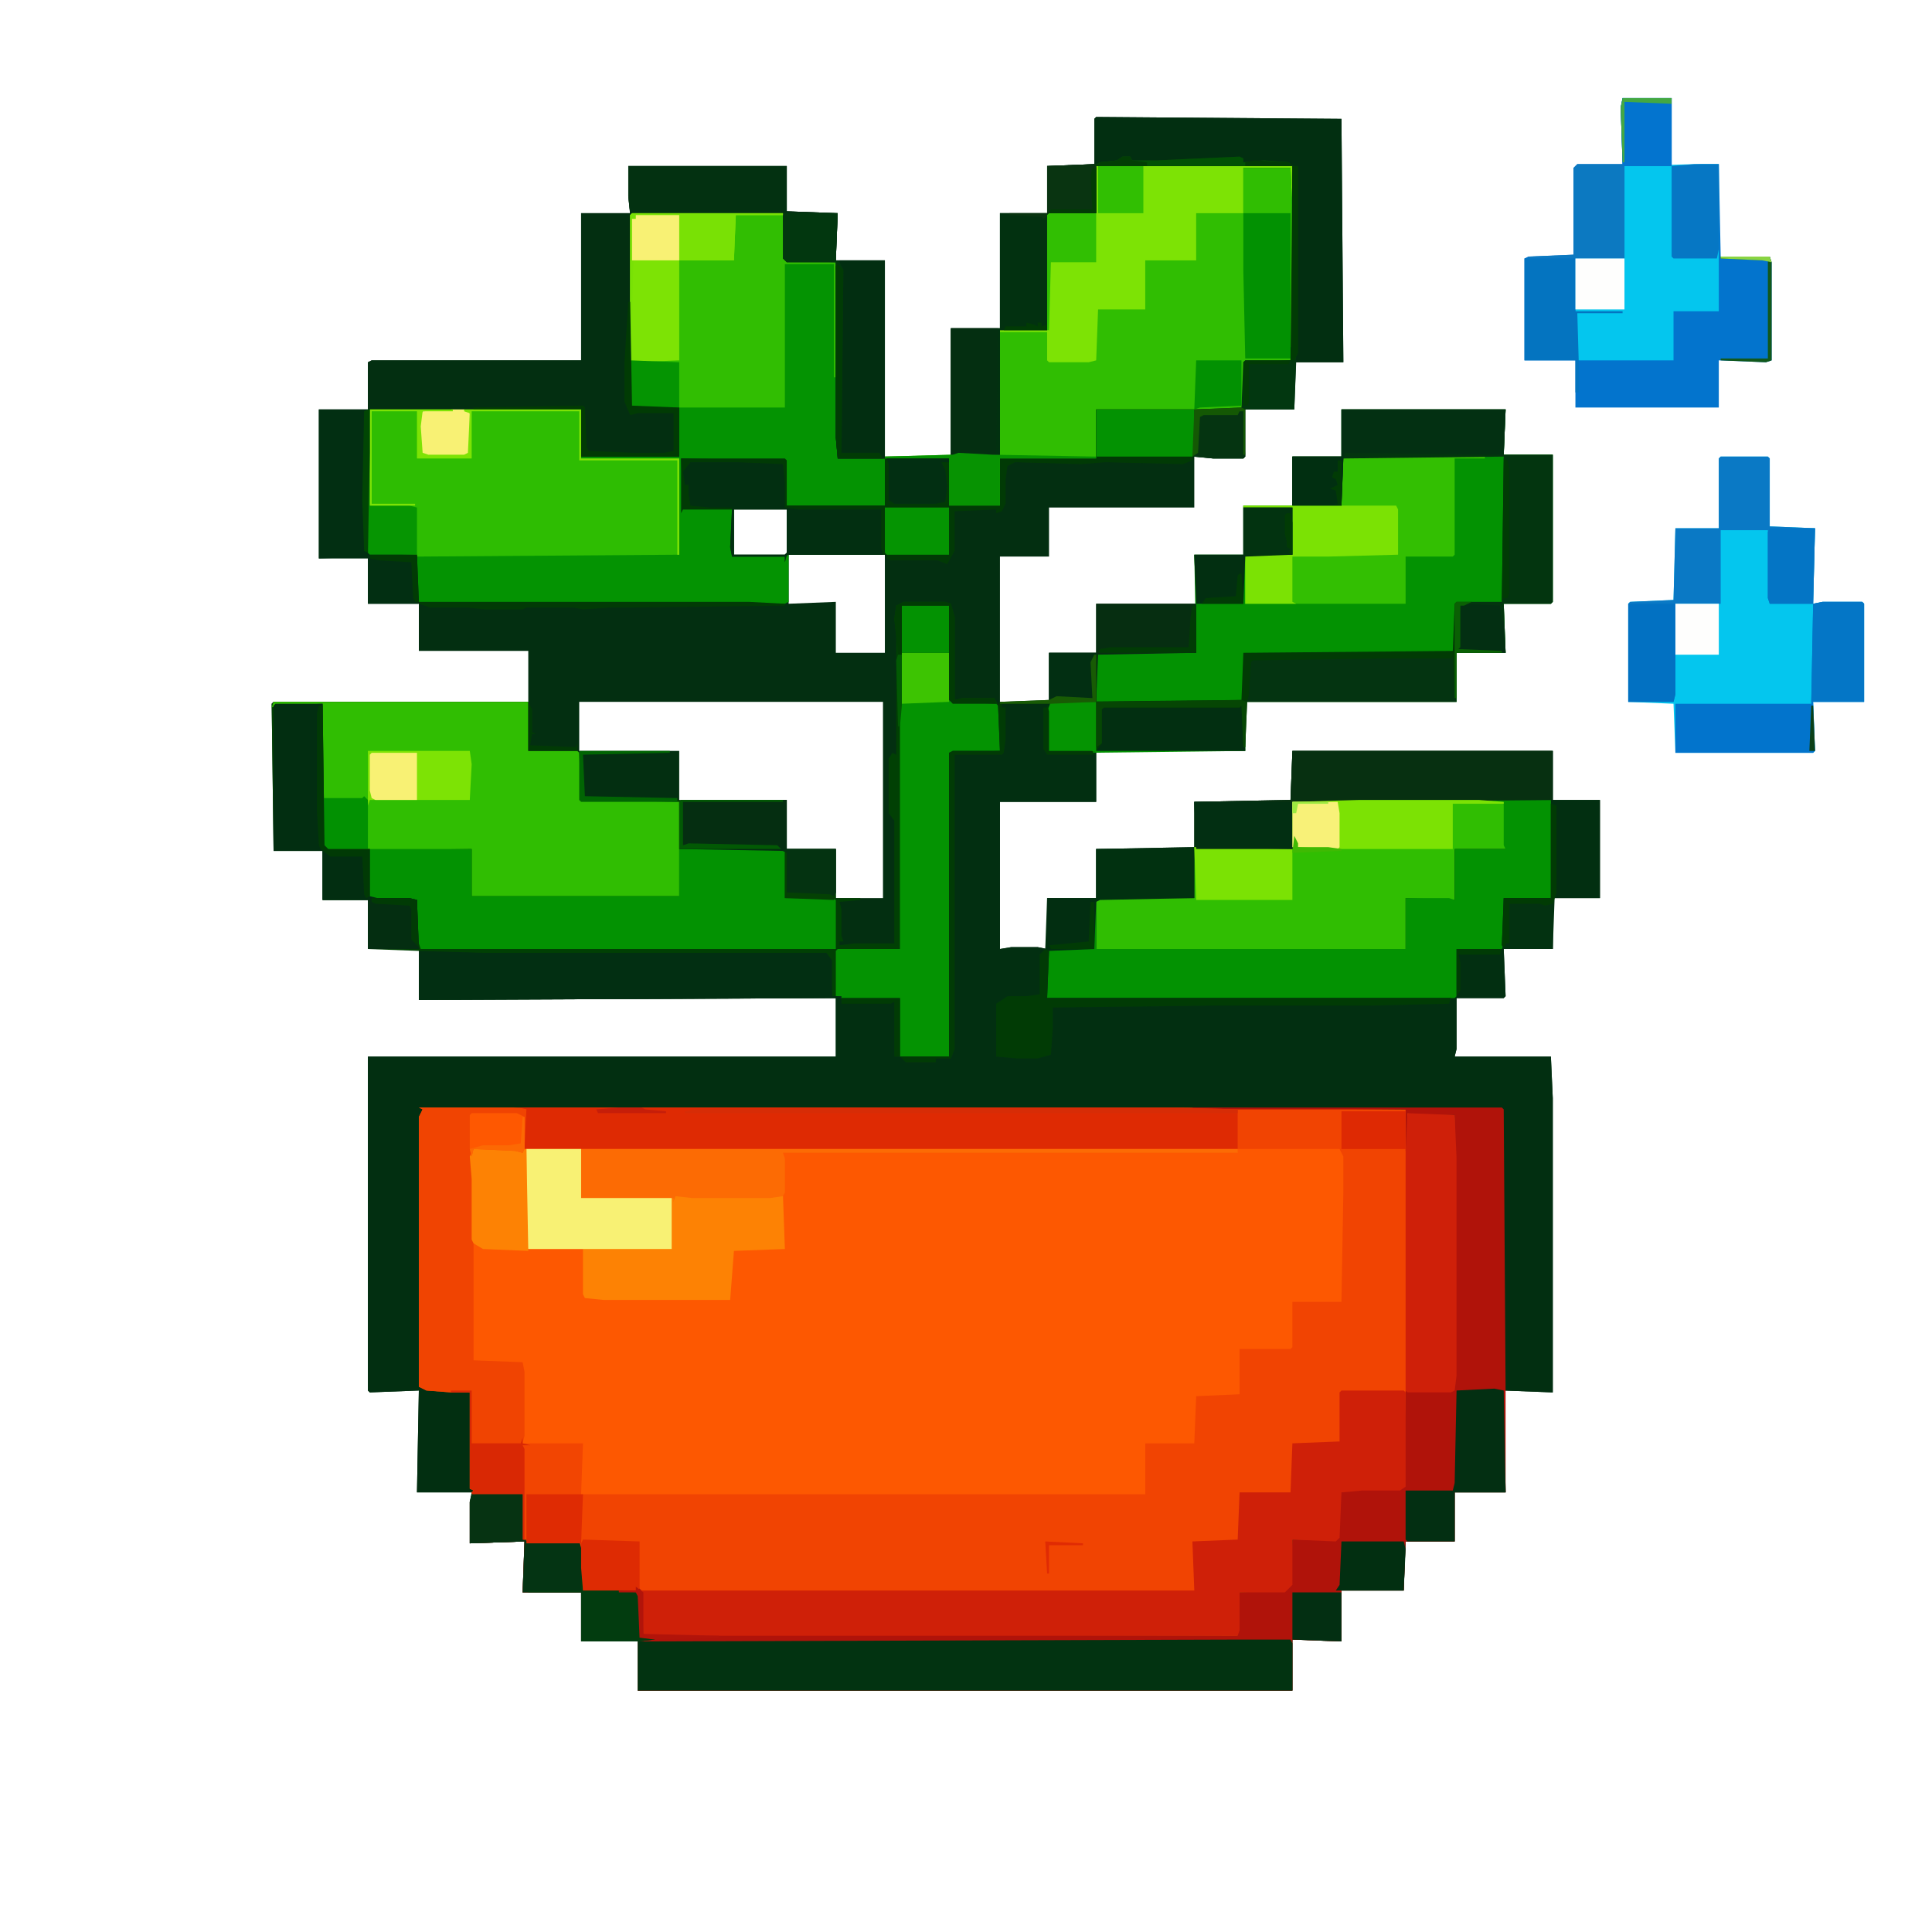<?xml version="1.0" encoding="UTF-8"?>
<svg version="1.1" viewBox="0 0 1024 1024" width="96" height="96" xmlns="http://www.w3.org/2000/svg">
<path transform="translate(581,62)" d="m0 0 130 1 1 129h-25l-1 25h-26v25l-1 1h-16l-10-1v27h-77v26h-26v77h26v-26h25v-26h53l-1-26h26v-26h26v-26h26v-25h87l-1 24h26v78l-1 1h-25l1 26h-26v26h-112v26h-79v27h-51v78l6-1h14l5 1v-27h26v-26l52-1v-24l51-1 1-26h138v26h25v52h-25v27h-26l1 25-1 1h-25v27l-1 4h51l1 22v156l-26-1 1 54h-27v26h-26l-1 26h-33v27l-26-1v27h-347v-26h-30v-26h-31l1-27-29 1v-22l1-5h-29l1-54-26 1-1-1v-177h248v-31l-221 1v-27h-27v-26h-24v-26h-26l-1-78 1-1h135v-27h-58v-25h-27v-25l-26 1v-79h26v-25l2-1h111v-78h26l-1-9v-16h84v24l27 1-1 25h26v104h35v-68h26v-61h25v-25l25-1v-24zm-192 208v24h27l1-1v-23zm29 24v26l25-1v27h26v-52zm-111 78v26h53v27l57-1v26h26v26h25v-104z" fill="#032F11"/>
<path transform="translate(222,587)" d="m0 0h399l124 1 1 2 25 1 1 23v115l-1 8-2 1h-23l-1 50-3 2h-20l-11 1-1 24-2 2-23-1v24l-4 4h-24v20l-1 3h-313l-2-1v-22l-4-1h-28l-1-12v-8l-1-5h-28v-2h-2v-24h-25l-1 2-1-3 1-1-2-1v-51h-10l-13-1-4-2v-143l2-4z" fill="#FD5801"/>
<path transform="translate(531,373)" d="m0 0h25v25h25v27h-51v78l6-1h14l5 1v-27h26v-26l52-1v-24l51-1 1-26h138v26h25v52h-25v27h-26l1 25-1 1h-25v27l-1 4h51l1 22v156l-26-1 1 54h-27v26h-26l-1 26h-33v27l-26-1v27h-347v-26h-30v-26h-31l1-27-29 1v-22l2-4h26v24l3 1h27l2 7v19h28l1-2 3 3v22l315 1 1-23 24-1 3-3 1-24h23l1-1 1-24 1-1 12-1h19l2-1 1-51h24l1-2 1-6v-138h-19l-6-1v20h-1v-22h-521l-1 4v143l3 1 23 2v51l3 1v1h-31l1-54-26 1-1-1v-177h248v-31l-221 1v-26l34 1h182l3 4v19l36 1v32l4 1h10l5 1v-2l8-1 1-4v-153l1-3 25-1 1-7v-10l1-7h-2z" fill="#022F11"/>
<path transform="translate(222,587)" d="m0 0h399l124 1 1 2 25 1 1 23v115l-1 8-2 1h-23l-1 50-3 2h-20l-11 1-1 24-2 2-23-1v24l-4 4h-24v20l-1 3h-313l-2-1v-22l-4-1h-28l-1-12v-8l-1-5h-28v-2h-2v-24h-25l-1 2-1-3 1-1-2-1v-51h-10l-13-1-4-2v-143l2-4zm29 22-2 5 1 14v94l27 1v42l31 1v26h299v-27h26l1-25 23-1v-24h27l1-1v-24h26l1-58v-19l-2-4h-433v2l-4-2z" fill="#F14402"/>
<path transform="translate(479,319)" d="m0 0h22l3 1 2 7v44l4-1h17l3 5v23l-27 1v161h-26v-31h-31l-5-1-1-19-2-3h-193l-21-1-2-1-27-1v-26h-24v-26h-26l-1-78 1-1h135v26h26l1 1 1 25h109v26h26v26h13v1l-11 1 1 4v14l1 3h-2v2l8-1h21v-65l-3-4v-29l2-3 2 1v-63l-1-9 1-7z" fill="#014004"/>
<path transform="translate(335,113)" d="m0 0h80l1 24 1 1 26 1 1 104h25v25h-52l-1-24-55-1 1 27h26v25h28l2-1v25l-2 1h-191l-3-1-1-7v-18h-25l-1-1v-53l1-23h112v25h52v-26h-25l-1-1v-101z" fill="#049302"/>
<path transform="translate(711,217)" d="m0 0h87l-1 24h26v78l-1 1h-25l1 26h-26v26h-112v26l-83 1h-21l-1-1v-21l2-5h24v-25l1-1h52l-1-52h26v-26h26v-26h26z" fill="#039202"/>
<path transform="translate(632,587)" d="m0 0h164l1 1 1 149v54h-27v26h-26l-1 26h-33v27l-26-1v27h-347v-26h-30v-26h-31l1-27-29 1v-22l2-4h26v24l3 1h27l2 7v19h28l1-2 3 3v22l315 1 1-23 24-1 3-3 1-24h23l1-1 1-24 1-1 12-1h19l2-1 1-51h24l1-2 1-6v-138h-19l-6-1v20h-1v-22h-113z" fill="#B0130A"/>
<path transform="translate(581,88)" d="m0 0h104v101l-1 2-24 1-1 24-1 1h-77v26h-51v25h-27v-25h-34v-1l36-1 4-1 17 1 4 1v-67h25v-61l1-1h25z" fill="#30BE02"/>
<path transform="translate(145,372)" d="m0 0h135v26h26l1 1 1 25 52 1v50h-110v-25l-77 1-2-3v-75l-25 1-2 1z" fill="#30BE02"/>
<path transform="translate(860,52)" d="m0 0h26v36l16-1h9l1 49h26l1 3v52l-3 1-25-1v25h-76v-25h-27v-54l2-1 24-1v-46l2-2h24l-1-30z" fill="#0374CD"/>
<path transform="translate(711,737)" d="m0 0h33l1 1v50l-3 2h-20l-11 1-1 24-2 2-23-1v24l-4 4h-24v20l-1 3h-313l-2-1-1-23h293l-1-26 24-1 1-25h27l1-26 25-1v-26z" fill="#CF2008"/>
<path transform="translate(912,242)" d="m0 0h25l1 1v36l24 1-1 40 5-1h21l1 1v52h-27l1 26-1 1h-73l-1-26-24-1v-52l1-1 23-1 1-38h23v-37z" fill="#04C6EE"/>
<path transform="translate(333,88)" d="m0 0h84v24l27 1-1 25h26v105h-25l-1-11v-93h-26l-2-2v-24l-80 1v101l25 1v26h-52v-25h-113v-25l2-1h111v-78h26l-1-9z" fill="#032F11"/>
<path transform="translate(196,217)" d="m0 0h112v26h52v51l-138 1-26-1-1-1v-53z" fill="#2EBD02"/>
<path transform="translate(720,424)" d="m0 0h64l13 1 1 25h-27v27l-26-1v27h-164v-26l2-1h50v-27l52 1v-25z" fill="#30BE02"/>
<path transform="translate(581,62)" d="m0 0 130 1 1 129h-26l1-5v-95l1-4h-107v25l-25 1-1 61h-25v67l-22-1-4 1v-68h26v-61h25v-25l25-1v-24z" fill="#022F11"/>
<path transform="translate(784,424)" d="m0 0h38v52h-25v25l-1 2h-24v25l-1 1h-216v-25l1-1h24v-25h1v25h164v-27h23l3 1v-27h27l-1-2v-23h-13z" fill="#039202"/>
<path transform="translate(657,869)" d="m0 0h27l1 2v25h-347v-26z" fill="#023311"/>
<path transform="translate(196,450)" d="m0 0h54v25h110v-25h56v26h25l2 1v26h-220l-2-6v-20h-22l-4-2v-22z" fill="#039202"/>
<path transform="translate(335,113)" d="m0 0h80l1 24 1 1 26 1v61h-1v-60h-26v76h-81l-1-1v-101z" fill="#31BE02"/>
<path transform="translate(275,587)" d="m0 0h346l35 1v21h-378v-19l1-2z" fill="#DE2A03"/>
<path transform="translate(478,346)" d="m0 0h25l1 25 1 1 23 1 2 2v23l-27 1v161h-26v-31h-31l-3-1v-24l1-1h33v-129z" fill="#049302"/>
<path transform="translate(222,587)" d="m0 0h50l7 1-1 21-1 2-4-1-22-1-1 5 1 14v93l26 1 1 5v34l-1 4 4 1h-4l1 2v48h-1v-24h-25l-1 2-1-3 1-1-2-1v-51h-10l-13-1-4-2v-143l2-4z" fill="#F04402"/>
<path transform="translate(279,609)" d="m0 0h29v26h49l1-1h57l1 28-27 1-2 26h-67l-10-1-1-2v-24h-29l-1-1z" fill="#FD8204"/>
<path transform="translate(581,217)" d="m0 0h52v23l-1 4-5 2-41-1-13 1-35-1-4 2-1 7v13l-2 4-3 1v-2l-22 1v21l-4 7-5-2h-25l-2-1v-2h-53l-1 4v-3h-28l-1-5 1-20h-26l-1 2v-29h55l1 1v24h52v-25h34l1 23-1 2h27v-25h51zm-192 53v24h27l1-1v-23z" fill="#013A05"/>
<path transform="translate(712,242)" d="m0 0h75v1h-16v51l-1 1h-25v25h-85v-26h25v-25h-26v-1h52v-25z" fill="#33BF02"/>
<path transform="translate(581,88)" d="m0 0h104v24h-1v-23h-25l1 23-1 1h-25v25h-27v26h-25l-1 27-4 1h-21l-1-1v-15h-25v-1h25v-61l1-1h25z" fill="#7DE305"/>
<path transform="translate(898,87)" d="m0 0h13v78h-24v26h-51v-25l-1-1v-28h26v-49z" fill="#04C6EE"/>
<path transform="translate(333,88)" d="m0 0h84v24l27 1-1 25h26v105h-25l-1-11v-93h-26l-2-2v-24l-81 1-1-10z" fill="#033111"/>
<path transform="translate(711,217)" d="m0 0h87l-1 24h26v78l-1 1h-25l1 26-26-1 1-2 1-22 6-2h16l1-77-85 1-1 25h-26v-26h26z" fill="#03350F"/>
<path transform="translate(222,504)" d="m0 0 34 1h182l3 4v19h5v1l-224 1z" fill="#022F12"/>
<path transform="translate(685,398)" d="m0 0h138v26l-103 1h-35v25h-51l-1-25 51-1z" fill="#073011"/>
<path transform="translate(595,83)" d="m0 0h4l1 2h13l44-2 2 1v2l11-1 13 1 2 2h-104v25l-25 1-1 61h-25v67l-22-1-4 1v-68h26v-61h25v-25l25-1 12-2z" fill="#023110"/>
<path transform="translate(912,242)" d="m0 0h25l1 1v36l24 1-1 40h-23l-1-3v-36h-25v39h-24v48l-1 4h-24v-52l1-1 23-1 1-38h23v-37z" fill="#0A79C5"/>
<path transform="translate(746,590)" d="m0 0 25 1 1 23v115l-1 8-2 1h-23l-1-1v-127z" fill="#CF2009"/>
<path transform="translate(581,450)" d="m0 0h52v26l-50 1-2 1-1 25-24 1-1 25h214l-1 3-42 1h-84l-84 1v11l-1 14-7 2h-11l-11-1v-28l6-4h10l7-1v-21l3-3 1-27h26z" fill="#013110"/>
<path transform="translate(146,373)" d="m0 0h25l1 75 2 2h22v25l4 1h17l4 1 1 26h-27v-26h-24v-26h-26v-77z" fill="#022E11"/>
<path transform="translate(966,319)" d="m0 0h21l1 1v52h-27l1 26-1 1h-73v-26h72l1-53z" fill="#0274CC"/>
<path transform="translate(308,609)" d="m0 0h348v2h-241l1 3v18l-1 2-7 1h-41l-9-1-1 3v-2h-49z" fill="#FC6B04"/>
<path transform="translate(279,609)" d="m0 0h29v26h48v27h-76l-1-1z" fill="#F8F174"/>
<path transform="translate(335,113)" d="m0 0h80v1h-25l-1 24h-29v53l-25 1-1-1v-77z" fill="#7DE305"/>
<path transform="translate(581,320)" d="m0 0h53v26l-52 1-1 25-24 1h-26v2h2v17l-1 7-1 1h-25v156l-2 5h-8v2h-16l-3-3h26v-161l2-1h25l-1-24 1-2h26v-26h25z" fill="#062E11"/>
<path transform="translate(711,217)" d="m0 0h87l-1 24-84-1-1 3-1 25h-26v-26h26z" fill="#033012"/>
<path transform="translate(659,89)" d="m0 0h25l1 23v77l-1 1h-24l-1-46z" fill="#029102"/>
<path transform="translate(770,347)" d="m0 0h1l1 25h-111l-1-2 1-2 1-17 2-2 89-1h16z" fill="#043411"/>
<path transform="translate(366,245)" d="m0 0h25l24 1 1 10v13l7 1h44v20l1 4h-51l-1 4v-3h-28l-1-5 1-21h-12l-10-1-1-6v-5h-2l-1-7zm23 25v24h27l1-1v-23z" fill="#022F11"/>
<path transform="translate(445,138)" d="m0 0h24v105l-4-2h-17l-2-1v-98l-2-3z" fill="#022E11"/>
<path transform="translate(250,792)" d="m0 0h27v24l3 1h27l2 7v19h19l9 1 2 1v23h8v1l-9 1h-30v-26h-31l1-27-29 1v-22z" fill="#043413"/>
<path transform="translate(860,52)" d="m0 0h26v36h-25v49h-51v-1l24-1v-46l2-2h24l-1-30z" fill="#0C79C1"/>
<path transform="translate(720,424)" d="m0 0h64l13 1v1h-27v24h-66l-16-1h-1-2v-24z" fill="#7CE204"/>
<path transform="translate(169,217)" d="m0 0h27v76l25 1 1 25h-2l-1-2-1-19-17-1-6-1h-26z" fill="#022F12"/>
<path transform="translate(659,268)" d="m0 0h81l1 2v24l-37 1h-19v24l2 1h-27v-26h25v-25h-26z" fill="#7BE204"/>
<path transform="translate(361,424)" d="m0 0h56v26h26v23l-1 2-21-1-4-1v-21l-2-1-55-1v-25z" fill="#052E11"/>
<path transform="translate(792,736)" d="m0 0 5 1 1 54h-27v26h-25l-1-1v-26h25l1-4 1-49z" fill="#032F12"/>
<path transform="translate(554,503)" d="m0 0 2 1-1 25h214l-1 3-42 1h-84l-84 1v11l-1 14-7 2h-11l-11-1v-28l6-4h10l7-1v-21z" fill="#013B05"/>
<path transform="translate(658,373)" d="m0 0h1l1 25h-79l2-6v-16l2-2h72z" fill="#022F11"/>
<path transform="translate(685,88)" d="m0 0h3v99l-1 2-1 28h-26v25l-1 1h-16l-11-1 1-25 25-1 1-24 1-1h24z" fill="#023710"/>
<path transform="translate(504,174)" d="m0 0h25l-1 67h-20l-4 1z" fill="#042F11"/>
<path transform="translate(808,137)" d="m0 0h27v28h25v1h-24l1 34v8h-2v-17h-27z" fill="#0474C0"/>
<path transform="translate(251,609)" d="m0 0h22l4 2v-2h2l1 54-24-1-5-3-1-2v-32l-1-12z" fill="#FD8204"/>
<path transform="translate(772,319)" d="m0 0h8l-4 2h-2v22l-1 1 23 1v1h-24v24h-1l-1-22-1 1h-34l-71 1-1 1-1 17-1 4-1 24h-1l-1-22-1 1h-72l-1 1v18l-3 4-4 1h-21l-1-1v-21l2-5 101-1 1-25 111-1 1-25z" fill="#013B04"/>
<path transform="translate(966,319)" d="m0 0h21l1 1v52h-28l1-52z" fill="#0476C6"/>
<path transform="translate(195,398)" d="m0 0h54l1 7-1 19h-53l-1 3z" fill="#7DE305"/>
<path transform="translate(633,449)" d="m0 0 52 1v27h-51z" fill="#7BE204"/>
<path transform="translate(659,269)" d="m0 0h26v25l-25 1-1 25h-25l-1-26h26z" fill="#022F11"/>
<path transform="translate(581,217)" d="m0 0h52v23l-1 2h-51z" fill="#039202"/>
<path transform="translate(863,320)" d="m0 0h25v48l-1 4h-24z" fill="#0271C2"/>
<path transform="translate(633,425)" d="m0 0h52v25h-51z" fill="#022F12"/>
<path transform="translate(898,87)" d="m0 0h13v45l-1 5h-23l-1-1v-48z" fill="#0677C4"/>
<path transform="translate(415,113)" d="m0 0h29l-1 25 2 1 2 4-1 97h20l2 3h-24l-1-11v-93h-26l-2-2z" fill="#02370F"/>
<path transform="translate(595,83)" d="m0 0h4l1 2h13l44-2 2 1v2l11-1 13 1 2 2h-104v25l-25 1-3 2-1-1-17-1v-1h20v-25l25-1 12-2z" fill="#093411"/>
<path transform="translate(938,280)" d="m0 0h24l-1 40h-23l-1-3v-35z" fill="#0475C5"/>
<path transform="translate(860,52)" d="m0 0h26v36h-25l-1-1-1-30z" fill="#0374CF"/>
<path transform="translate(308,836)" d="m0 0h1v7h19l9 1 2 1v23h8v1l-9 1h-30v-26h-28v-1h28z" fill="#023C0F"/>
<path transform="translate(711,817)" d="m0 0h33l1 4-1 22h-36l2-3z" fill="#022F11"/>
<path transform="translate(281,765)" d="m0 0h28l-1 27h-29v24h-1v-25h-24v-1h24l-1-24z" fill="#F24502"/>
<path transform="translate(469,269)" d="m0 0h34v25h-33l-1-1z" fill="#059402"/>
<path transform="translate(335,113)" d="m0 0h80v1h-25l-1 24h-29v-24h-23l-1 4-1 58h-1v-62z" fill="#79E105"/>
<path transform="translate(822,426)" d="m0 0 3 1v46l-1 2-1 28h-26l-1-2 1-25h25z" fill="#033211"/>
<path transform="translate(239,737)" d="m0 0h11v28h26l1-3v3l4 1h-4l1 2v48h-1v-24h-25l-1 2-1-3 1-1-2-1v-51h-10z" fill="#D92804"/>
<path transform="translate(508,240)" d="m0 0 18 1 55 1v1h-51v25h-27v-25h-34v-1l36-1z" fill="#079302"/>
<path transform="translate(309,816)" d="m0 0 30 1v25l-2 1h-28l-1-12v-13z" fill="#DE2B03"/>
<path transform="translate(580,347)" d="m0 0h1v25l-24 1h-26v2h2v17l-1 7-1 1h-25v156l-2 5h-8v2h-16l-3-3h26v-161l2-1h25l-1-24 1-2 26-1 4-2 19 1-1-19z" fill="#013B05"/>
<path transform="translate(279,792)" d="m0 0h30l-1 26h-29z" fill="#DF2B03"/>
<path transform="translate(835,137)" d="m0 0h26v27h-26z" fill="#FEFEFD"/>
<path transform="translate(195,240)" d="m0 0h1v28h21l4 1v25h-25l-1-1z" fill="#069502"/>
<path transform="translate(470,243)" d="m0 0h33v2h-4l2 4 1 9-1 8-5 1h-22l-3-2v-19z" fill="#022F12"/>
<path transform="translate(195,476)" d="m0 0h22l4 1 1 26h-27z" fill="#042E11"/>
<path transform="translate(250,792)" d="m0 0h27v25l-28 1v-22z" fill="#063312"/>
<path transform="translate(556,113)" d="m0 0h25v26h-24l-1 36h-1v-61z" fill="#31BF02"/>
<path transform="translate(711,589)" d="m0 0h34v20h-34z" fill="#DE2903"/>
<path transform="translate(685,242)" d="m0 0h27l-1 26h-26z" fill="#012F11"/>
<path transform="translate(659,89)" d="m0 0h25l1 23v72h-1v-71h-25z" fill="#30BE02"/>
<path transform="translate(557,372)" d="m0 0h24v26l-4 1h-21l-1-1v-21z" fill="#059402"/>
<path transform="translate(480,587)" d="m0 0h141l35 1v2h-293v-1l6-1z" fill="#D72C06"/>
<path transform="translate(555,476)" d="m0 0 25 1v26h-25z" fill="#022E11"/>
<path transform="translate(685,844)" d="m0 0h26v26l-26-1z" fill="#032F12"/>
<path transform="translate(478,346)" d="m0 0h25v26l-25 1z" fill="#3DC402"/>
<path transform="translate(659,269)" d="m0 0h26v25h-26z" fill="#023310"/>
<path transform="translate(193,422)" d="m0 0 2 2v26l-22 1-2-3v-25h21z" fill="#029102"/>
<path transform="translate(478,321)" d="m0 0h25v25h-25z" fill="#039202"/>
<path transform="translate(416,450)" d="m0 0h27v23l-1 2-21-1-4-1v-21l-2-1z" fill="#043311"/>
<path transform="translate(334,191)" d="m0 0 26 1v24h-25l-1-1z" fill="#059402"/>
<path transform="translate(888,320)" d="m0 0h23v27h-23z" fill="#FEFEFD"/>
<path transform="translate(240,217)" d="m0 0h6l3 2v21l-3 2h-19l-4-2-1-18 2-4z" fill="#F8F174"/>
<path transform="translate(197,399)" d="m0 0h24v25h-22l-2-1-1-4v-19z" fill="#F8F174"/>
<path transform="translate(582,88)" d="m0 0h24v25h-24z" fill="#31BF02"/>
<path transform="translate(685,425)" d="m0 0h24l1 6v18l-1 1-21-1h-1-2z" fill="#F8F178"/>
<path transform="translate(337,114)" d="m0 0h23v24h-25v-22h2z" fill="#F8F174"/>
<path transform="translate(634,191)" d="m0 0h24v24l-22 1-3 1z" fill="#029102"/>
<path transform="translate(657,218)" d="m0 0h2l1 24-1 1h-16l-10-1 1-2 1-19 3-2h18z" fill="#053411"/>
<path transform="translate(195,296)" d="m0 0h13l10 1 1 5 1 17 2 1h-27z" fill="#022F12"/>
<path transform="translate(556,346)" d="m0 0h25l-2 5v19h-21l-2 1z" fill="#022F12"/>
<path transform="translate(776,320)" d="m0 0 19 1 1 8h1l1 17-26-1 1-2 1-22z" fill="#032F12"/>
<path transform="translate(250,590)" d="m0 0h24l4 2v17l-1 2-4-1-22-1-1 4-1-4v-18z" fill="#FE5801"/>
<path transform="translate(171,451)" d="m0 0 5 2h18l-2 1 1 6 1 14 1 3h-24z" fill="#022E11"/>
<path transform="translate(333,160)" d="m0 0h1l1 55 25 1v26h-52v-25h-57v-1l58-1 1 1 1 21 1 2 24 1h16l5-1v-20h-19l-4 1-3-7v-21z" fill="#013B04"/>
<path transform="translate(196,217)" d="m0 0h44v1h-16l-1 8 1 14 3 1h19l2-1 1-21-3-1v-1h62v26h52v51h-1v-50h-52v-26h-57v25h-29v-25h-24v49h23v1h-24z" fill="#7DE305"/>
<path transform="translate(222,319)" d="m0 0h175l19 1v1l-81 1h-12l-14 1-5-1h-25l-2 1h-20l-9-1h-20l-6-2z" fill="#013B05"/>
<path transform="translate(444,140)" d="m0 0 3 3-1 97h20l2 3h-24l-1-11v-91z" fill="#013B05"/>
<path transform="translate(169,374)" d="m0 0h2l1 74 2 2h22v25l-2 1-1-2-1-20h-17l-5-4-1-2-1-18v-52z" fill="#013A05"/>
<path transform="translate(595,83)" d="m0 0h4l1 2h13l44-2 2 1v2l11-1 13 1 2 2h-105l3-2 9-1z" fill="#015104"/>
<path transform="translate(479,319)" d="m0 0h22l3 1 2 7v44l4-1h17l1 3h-23l-2-2v-50h-25v26h-2l-2-19 1-7z" fill="#013B04"/>
<path transform="translate(658,371)" d="m0 0 3 1-1 24h-1l-1-22-1 1h-72l-1 1v18l-3 2v-24z" fill="#064604"/>
<path transform="translate(822,426)" d="m0 0 3 1v46l-2 6-4 1-3-1h-16v21h-2v2l-2-1 1-25h25z" fill="#013B04"/>
<path transform="translate(685,88)" d="m0 0h3v99l-2 4h-2z" fill="#013B05"/>
<path transform="translate(361,424)" d="m0 0h54v1h-53v23l3-1 47 1 2 2h-54v-25z" fill="#025904"/>
<path transform="translate(307,398)" d="m0 0h48v1l-46 1 1 22 49 1v2h-51l-1-1z" fill="#016503"/>
<path transform="translate(797,243)" d="m0 0 2 1 1 5v65l-1 3h-2l-1 2z" fill="#013B05"/>
<path transform="translate(195,217)" d="m0 0h1v23l-1 53-2-1-1-27 1-47z" fill="#014604"/>
<path transform="translate(632,321)" d="m0 0h2v25h-52l1-2 6-1h41l1-16z" fill="#013B05"/>
<path transform="translate(446,529)" d="m0 0h31v31h-3v-29l-2 1h-26z" fill="#013B05"/>
<path transform="translate(772,319)" d="m0 0h8l-4 2h-2v22l-1 1 23 1v1h-24v24h-1v-50z" fill="#0A6004"/>
<path transform="translate(580,347)" d="m0 0h1v25l-24 1h-27v-1l26-1 4-2 19 1-1-19z" fill="#185B04"/>
<path transform="translate(658,216)" d="m0 0 2 1v24h-1v-23h-2l-1 2h-18l-2 1-1 19-3 2 1-25z" fill="#145804"/>
<path transform="translate(196,294)" d="m0 0h25l1 25h-2l-1-2-1-19-17-1-5-1z" fill="#013B04"/>
<path transform="translate(912,136)" d="m0 0h26l1 3v52l-3 1-24-1v-1h25v-52l-25-1z" fill="#11581B"/>
<path transform="translate(660,191)" d="m0 0h24l-1 2h-21v20l-1 2h-2v-23z" fill="#013B05"/>
<path transform="translate(337,841)" d="m0 0 4 3v22l40 1v1l-34 1-8-1-1-22-1-2h-9v-1h9z" fill="#B2140A"/>
<path transform="translate(578,478)" d="m0 0h2v25h-23l-1-2 21-2z" fill="#013B05"/>
<path transform="translate(197,476)" d="m0 0h20l4 1 1 25-4-4v-16l-1-2-18-1-2-1z" fill="#013B05"/>
<path transform="translate(555,373)" d="m0 0 1 4v21h23l1 2h-25l-2-3v-22h2z" fill="#013B05"/>
<path transform="translate(280,372)" d="m0 0 2 4v12l2 1h-2l-1 6 24 1 1-2v4h-26z" fill="#013A05"/>
<path transform="translate(579,89)" d="m0 0h2v24h-25l1-2h22l-1-18z" fill="#013B05"/>
<path transform="translate(657,304)" d="m0 0h1l1 16h-22l2-3 16-1 1-11z" fill="#013B05"/>
<path transform="translate(772,503)" d="m0 0h24l-1 3h-22l1 4v15l-2 3z" fill="#013B05"/>
<path transform="translate(860,52)" d="m0 0h26v3l-25-1v32h-1l-1-29z" fill="#43A843"/>
<path transform="translate(416,452)" d="m0 0h1v21l23 1 2 1 1-2-1 4-26-1z" fill="#044104"/>
<path transform="translate(328,587)" d="m0 0h12l2 1 11 1v1h-36l-1-2z" fill="#C61E09"/>
<path transform="translate(595,83)" d="m0 0h4l1 2 8 1v2h-28l3-2 9-1z" fill="#023E04"/>
<path transform="translate(277,592)" d="m0 0h1v17l-1 2-4-1-22-1-1 4-1-4 7-2h14l6-1z" fill="#FC6903"/>
<path transform="translate(476,347)" d="m0 0h2v27l-1 11h-1l-1-35z" fill="#025A03"/>
<path transform="translate(709,244)" d="m0 0h2v24l-4-1h2l-1-7-3-1 4-2-1-3-2-1 1-3h2z" fill="#013B05"/>
<path transform="translate(682,272)" d="m0 0h2l1 5v17l-2-1 1-2-2-1v-3l-1-4v-10z" fill="#013B05"/>
<path transform="translate(544,171)" d="m0 0 4 1 2 1v-2h2v2l3-1v3h-23l1-2h11z" fill="#013B05"/>
<path transform="translate(686,443)" d="m0 0 2 4v2h16l7 1v1l-26 1z" fill="#3FBA03"/>
<path transform="translate(665,85)" d="m0 0 18 1 2 2h-25v-2z" fill="#013B05"/>
<path transform="translate(554,817)" d="m0 0 20 1v1h-18v15h-1z" fill="#E02B03"/>
<path transform="translate(685,425)" d="m0 0h19v1h-16l-1 5h-2z" fill="#9CE941"/>
<path transform="translate(912,136)" d="m0 0h26l1 3-5-1-22-1z" fill="#89D442"/>
<path transform="translate(960,374)" d="m0 0h1l1 24h-3z" fill="#0B4017"/>
</svg>
